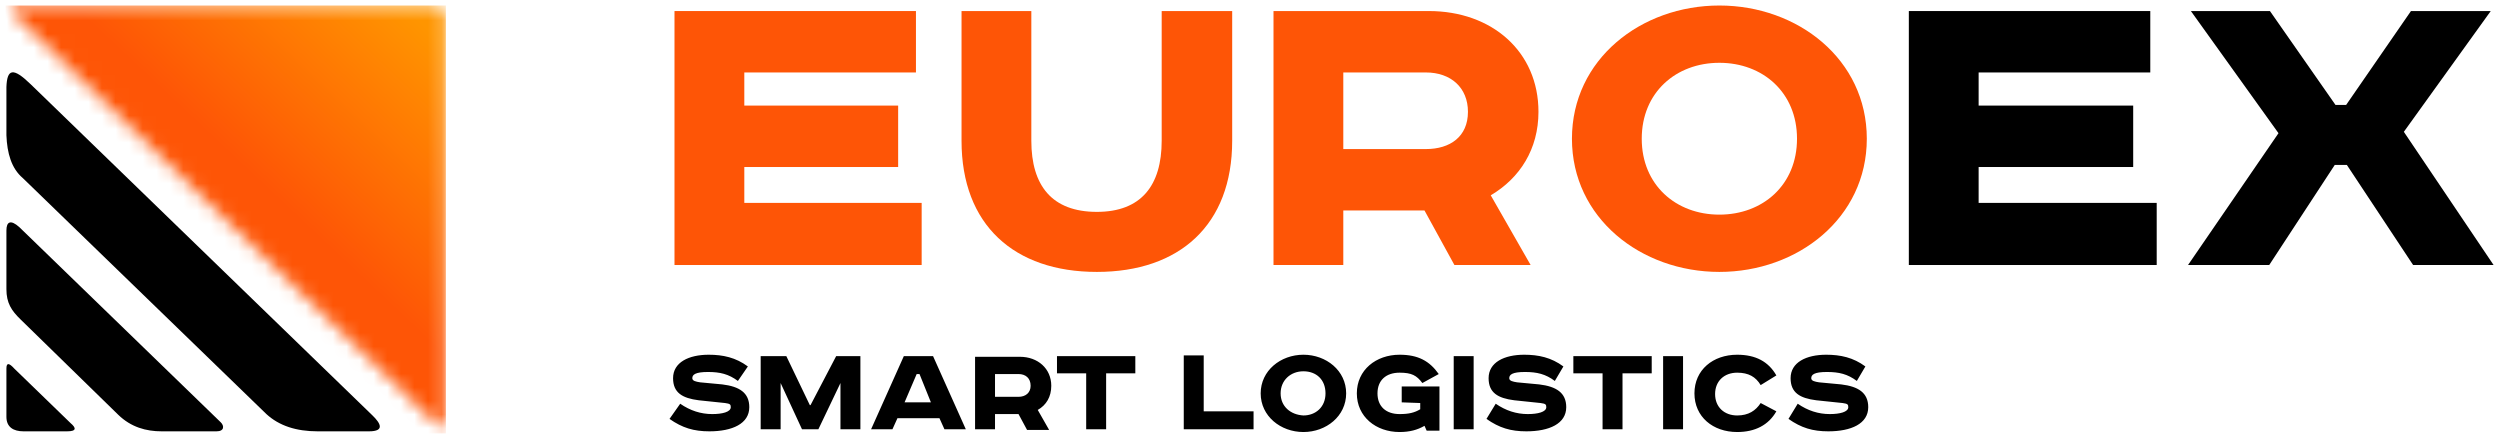 <svg width="184" height="32" viewBox="0 0 184 32" fill="none" xmlns="http://www.w3.org/2000/svg">
<g clip-path="url(#clip0_675_530)">
<path fill-rule="evenodd" clip-rule="evenodd" d="M15.936 31.746H11.9C10.746 31.746 9.646 31.441 8.702 30.527L1.52 23.517C0.839 22.857 0.472 22.298 0.472 21.282V16.965C0.472 16.305 0.786 16.152 1.415 16.711L16.251 31.086C16.513 31.34 16.513 31.746 15.936 31.746ZM27.154 31.746H23.38C21.807 31.746 20.549 31.34 19.606 30.476L1.677 13.105C0.839 12.394 0.524 11.276 0.472 9.956V6.4C0.524 5.079 0.944 4.927 2.254 6.197L27.416 30.578C27.993 31.137 28.36 31.746 27.154 31.746ZM4.928 31.746H1.73C0.996 31.746 0.472 31.441 0.472 30.679V27.124C0.472 26.667 0.681 26.718 1.048 27.124L5.19 31.137C5.609 31.492 5.662 31.746 4.928 31.746Z" fill="black"/>
<mask id="mask0_675_530" style="mask-type:luminance" maskUnits="userSpaceOnUse" x="0" y="0" width="33" height="32">
<path d="M1.94 0.406H31.191C32.816 0.406 32.816 0.61 32.816 1.981V29.816C32.816 31.34 32.816 31.898 31.872 30.984L1.311 1.321C0.419 0.457 0.524 0.406 1.94 0.406Z" fill="white"/>
</mask>
<g mask="url(#mask0_675_530)">
<path d="M32.816 0.406H0.419V31.898H32.816V0.406Z" fill="url(#paint0_linear_675_530)"/>
</g>
<path fill-rule="evenodd" clip-rule="evenodd" d="M137.292 26.971C136.401 26.311 135.458 26.108 134.409 26.108C132.941 26.108 131.788 26.667 131.788 27.835C131.788 28.902 132.47 29.308 133.675 29.46L135.615 29.663C135.982 29.714 136.034 29.765 136.034 29.968C136.034 30.324 135.405 30.476 134.671 30.476C133.832 30.476 133.046 30.222 132.312 29.714L131.631 30.832C132.574 31.492 133.413 31.746 134.566 31.746C136.244 31.746 137.502 31.187 137.502 29.968C137.502 28.902 136.768 28.444 135.51 28.292L133.885 28.14C133.57 28.089 133.308 28.038 133.308 27.835C133.308 27.581 133.518 27.378 134.462 27.378C135.353 27.378 135.982 27.53 136.663 28.038L137.292 26.971ZM130.74 27.632C130.163 26.616 129.219 26.108 127.856 26.108C126.074 26.108 124.711 27.225 124.711 28.952C124.711 30.679 126.074 31.797 127.856 31.797C129.167 31.797 130.163 31.289 130.74 30.273L129.586 29.663C129.219 30.222 128.695 30.578 127.856 30.578C126.913 30.578 126.231 29.968 126.231 29.003C126.231 28.038 126.913 27.429 127.856 27.429C128.695 27.429 129.219 27.733 129.586 28.343L130.74 27.632ZM122.405 26.209V31.594H123.872V26.209H122.405ZM115.799 26.209V27.479H117.949V31.594H119.417V27.479H121.566V26.209H115.799ZM115.066 26.971C114.174 26.311 113.231 26.108 112.182 26.108C110.715 26.108 109.561 26.667 109.561 27.835C109.561 28.902 110.243 29.308 111.448 29.46L113.388 29.663C113.755 29.714 113.807 29.765 113.807 29.968C113.807 30.324 113.178 30.476 112.444 30.476C111.606 30.476 110.819 30.222 110.085 29.714L109.404 30.832C110.348 31.492 111.186 31.746 112.34 31.746C114.017 31.746 115.275 31.187 115.275 29.968C115.275 28.902 114.541 28.444 113.283 28.292L111.658 28.14C111.344 28.089 111.081 28.038 111.081 27.835C111.081 27.581 111.291 27.378 112.235 27.378C113.126 27.378 113.755 27.53 114.436 28.038L115.066 26.971ZM106.993 26.209V31.594H108.46V26.209H106.993ZM103.166 28.444V29.613L104.529 29.663V30.121C104.109 30.375 103.69 30.476 103.009 30.476C102.013 30.476 101.383 29.918 101.383 28.952C101.383 27.987 102.013 27.429 103.009 27.429C103.9 27.429 104.267 27.632 104.686 28.191L105.892 27.53C105.21 26.565 104.372 26.108 103.009 26.108C101.279 26.108 99.863 27.225 99.863 28.952C99.863 30.679 101.279 31.797 103.009 31.797C103.742 31.797 104.319 31.644 104.843 31.34L105.001 31.695H105.944V28.444H103.166ZM99.077 28.952C99.077 27.276 97.609 26.108 95.932 26.108C94.254 26.108 92.786 27.276 92.786 28.952C92.786 30.629 94.254 31.797 95.932 31.797C97.609 31.797 99.077 30.629 99.077 28.952ZM94.254 28.952C94.254 27.987 94.988 27.327 95.932 27.327C96.875 27.327 97.557 27.936 97.557 28.952C97.557 29.968 96.823 30.578 95.932 30.578C94.988 30.527 94.254 29.918 94.254 28.952ZM87.125 26.209V31.594H92.262V30.273H88.593V26.159H87.125V26.209ZM77.794 26.209V27.479H79.943V31.594H81.411V27.479H83.56V26.209H77.794ZM73.233 27.53H74.963C75.487 27.53 75.854 27.835 75.854 28.394C75.854 28.902 75.487 29.206 74.963 29.206H73.233V27.53ZM71.765 26.209V31.594H73.233V30.476H74.963L75.592 31.644H77.217L76.378 30.171C77.007 29.816 77.374 29.206 77.374 28.394C77.374 27.124 76.378 26.26 75.068 26.26H71.765V26.209ZM66.523 26.209L64.112 31.594H65.684L66.051 30.781H69.144L69.511 31.594H71.084L68.672 26.209H66.523ZM67.467 27.53H67.676L68.515 29.613H66.576L67.467 27.53ZM55.986 26.209V31.594H57.454V28.191L59.027 31.594H60.233L61.858 28.191V31.594H63.325V26.209H61.543L59.656 29.816H59.603L57.873 26.209H55.986ZM55.043 26.971C54.152 26.311 53.208 26.108 52.16 26.108C50.692 26.108 49.538 26.667 49.538 27.835C49.538 28.902 50.22 29.308 51.426 29.46L53.365 29.663C53.732 29.714 53.785 29.765 53.785 29.968C53.785 30.324 53.156 30.476 52.422 30.476C51.583 30.476 50.797 30.222 50.063 29.714L49.276 30.832C50.22 31.492 51.059 31.746 52.212 31.746C53.889 31.746 55.148 31.187 55.148 29.968C55.148 28.902 54.414 28.444 53.156 28.292L51.531 28.14C51.216 28.089 50.954 28.038 50.954 27.835C50.954 27.581 51.163 27.378 52.107 27.378C52.998 27.378 53.627 27.53 54.309 28.038L55.043 26.971Z" fill="black"/>
<path fill-rule="evenodd" clip-rule="evenodd" d="M49.643 0.813V19.505H67.834V14.933H54.781V12.292H66.104V7.771H54.781V5.333H67.414V0.813H49.643Z" fill="#FE5506"/>
<path fill-rule="evenodd" clip-rule="evenodd" d="M70.769 0.813V10.362C70.769 16.559 74.648 20.013 80.729 20.013C86.81 20.013 90.689 16.559 90.689 10.362V0.813H85.5V10.362C85.5 13.664 83.98 15.594 80.729 15.594C77.427 15.594 75.906 13.664 75.906 10.362V0.813H70.769Z" fill="#FE5506"/>
<path fill-rule="evenodd" clip-rule="evenodd" d="M98.867 5.333H104.948C106.783 5.333 108.041 6.451 108.041 8.229C108.041 10.057 106.73 10.971 104.948 10.971H98.867V5.333ZM93.73 0.813V19.505H98.867V15.492H104.843L107.045 19.505H112.654L109.719 14.375C111.868 13.105 113.231 10.971 113.231 8.229C113.231 3.81 109.823 0.813 105.158 0.813H93.73Z" fill="#FE5506"/>
<path fill-rule="evenodd" clip-rule="evenodd" d="M137.397 10.21C137.397 4.368 132.312 0.406 126.546 0.406C120.779 0.406 115.695 4.368 115.695 10.21C115.695 16.051 120.779 20.013 126.546 20.013C132.312 20.013 137.397 16.051 137.397 10.21ZM120.832 10.21C120.832 6.806 123.348 4.622 126.546 4.622C129.744 4.622 132.26 6.806 132.26 10.21C132.26 13.613 129.744 15.797 126.546 15.797C123.348 15.797 120.832 13.613 120.832 10.21Z" fill="#FE5506"/>
<path fill-rule="evenodd" clip-rule="evenodd" d="M140.49 0.813V19.505H158.733V14.933H145.627V12.292H157.003V7.771H145.627V5.333H158.261V0.813H140.49Z" fill="black"/>
<path fill-rule="evenodd" clip-rule="evenodd" d="M161.249 0.813L167.697 9.803L161.039 19.505H167.015L171.838 12.14H172.729L177.605 19.505H183.528L176.923 9.702L183.319 0.813H177.447L172.677 7.721H171.891L167.068 0.813H161.249Z" fill="black"/>
</g>
<defs>
<linearGradient id="paint0_linear_675_530" x1="19.243" y1="13.53" x2="30.691" y2="1.36" gradientUnits="userSpaceOnUse">
<stop stop-color="#FE5506"/>
<stop offset="1" stop-color="#FF9500"/>
</linearGradient>
<clipPath id="clip0_675_530">
<rect width="184" height="32" fill="white"/>
</clipPath>
</defs>
</svg>
